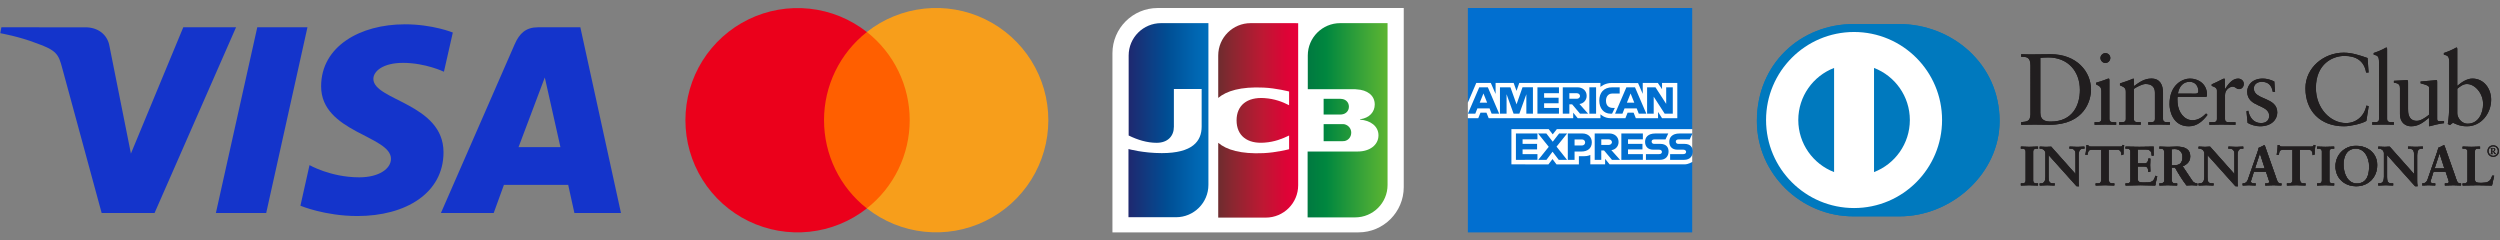 <svg fill="none" height="15" viewBox="0 0 156 15" width="156" xmlns="http://www.w3.org/2000/svg" xmlns:xlink="http://www.w3.org/1999/xlink"><rect x="0" y="0" width="156" height="15" fill="#808080" stroke="none"/><linearGradient id="a"><stop offset="0" stop-color="#007940"/><stop offset=".229" stop-color="#00873f"/><stop offset=".743" stop-color="#40a737"/><stop offset="1" stop-color="#5cb531"/></linearGradient><linearGradient id="b" gradientUnits="userSpaceOnUse" x1="81.604" x2="86.597" xlink:href="#a" y1="8.279" y2="8.279"/><linearGradient id="c" gradientUnits="userSpaceOnUse" x1="81.604" x2="86.597" xlink:href="#a" y1="7.501" y2="7.501"/><linearGradient id="d" gradientUnits="userSpaceOnUse" x1="81.604" x2="86.597" xlink:href="#a" y1="6.654" y2="6.654"/><linearGradient id="e" gradientUnits="userSpaceOnUse" x1="70.425" x2="75.496" y1="7.501" y2="7.501"><stop offset="0" stop-color="#1f286f"/><stop offset=".475" stop-color="#004e94"/><stop offset=".826" stop-color="#0066b1"/><stop offset="1" stop-color="#006fbc"/></linearGradient><linearGradient id="f" gradientUnits="userSpaceOnUse" x1="75.988" x2="80.912" y1="7.501" y2="7.501"><stop offset="0" stop-color="#6c2c2f"/><stop offset=".173" stop-color="#882730"/><stop offset=".573" stop-color="#be1833"/><stop offset=".859" stop-color="#dc0436"/><stop offset="1" stop-color="#e60039"/></linearGradient><clipPath id="g"><path d="m0 1.5h38.769v12h-38.769z"/></clipPath><clipPath id="h"><path d="m91.594.5h14.035v14h-14.035z"/></clipPath><clipPath id="i"><path d="m109.629 1.5h46.309v12h-46.309z"/></clipPath><g clip-path="url(#g)"><path d="m25.246 1.518c-2.75 0-5.208 1.359-5.208 3.869 0 2.879 4.359 3.078 4.359 4.524 0 .609-.732 1.154-1.982 1.154-1.775 0-3.101-.762-3.101-.762l-.568 2.534s1.528.643 3.557.643c3.007 0 5.372-1.425 5.372-3.979 0-3.042-4.377-3.235-4.377-4.578 0-.477.601-1 1.848-1 1.407 0 2.555.554 2.555.554l.555-2.447s-1.249-.514-3.01-.514zm-25.16.185-.067.369s1.157.202 2.199.605c1.342.462 1.437.731 1.663 1.565l2.462 9.049h3.301l5.085-11.588h-3.293l-3.267 7.879-1.333-6.678c-.122-.764-.742-1.2-1.5-1.2zm15.968 0-2.583 11.588h3.14l2.574-11.588zm17.514 0c-.757 0-1.159.386-1.453 1.062l-4.601 10.526h3.293l.637-1.754h4.012l.387 1.754h2.906l-2.535-11.588zm.428 3.131.976 4.348h-2.615z" fill="#1434cb"/></g><path d="m57.463 1.997h-6.738v11.005h6.738z" fill="#ff5f00"/><path d="m51.419 7.501c-.001-1.06.239-2.106.703-3.059.463-.953 1.137-1.788 1.971-2.443-1.032-.811-2.272-1.316-3.578-1.456-1.306-.14-2.624.09-3.805.664-1.181.574-2.177 1.469-2.874 2.582-.697 1.113-1.066 2.4-1.066 3.713s.369 2.6 1.066 3.713c.697 1.113 1.692 2.008 2.874 2.582 1.181.574 2.5.804 3.805.664 1.306-.14 2.546-.645 3.578-1.456-.834-.654-1.508-1.49-1.971-2.444-.463-.954-.703-2-.702-3.06z" fill="#eb001b"/><path d="m65.416 7.5c0 1.313-.369 2.6-1.066 3.713-.697 1.113-1.693 2.008-2.874 2.582-1.181.574-2.5.804-3.806.663-1.306-.14-2.546-.645-3.578-1.457.833-.655 1.507-1.49 1.97-2.444.463-.953.704-1.999.704-3.059 0-1.06-.241-2.106-.704-3.059-.463-.953-1.137-1.789-1.97-2.444 1.032-.812 2.272-1.316 3.578-1.457 1.306-.14 2.625.09 3.806.664 1.181.574 2.177 1.469 2.874 2.582.697 1.113 1.066 2.4 1.066 3.713z" fill="#f79e1b"/><path d="m87.594 11.678c0 1.556-1.267 2.822-2.822 2.822h-15.356v-11.178c0-1.556 1.267-2.822 2.822-2.822h15.356z" fill="#fff"/><path d="m82.595 8.811h1.167c.033 0 .111-.011.144-.011.222-.044.411-.244.411-.522 0-.267-.189-.467-.411-.522-.033-.011-.1-.011-.144-.011h-1.167z" fill="url(#b)"/><path d="m83.628 1.444c-1.111 0-2.022.9-2.022 2.022v2.1h2.856c.067 0 .144 0.0.2.011.644.033 1.122.367 1.122.944 0 .456-.322.844-.922.922v.022c.655.044 1.155.411 1.155.978 0 .611-.555 1.011-1.289 1.011h-3.133v4.111h2.967c1.111 0 2.022-.9 2.022-2.022v-10.1z" fill="url(#c)"/><path d="m84.172 6.656c0-.267-.189-.444-.411-.478-.022 0-.078-.011-.111-.011h-1.056v.978h1.056c.033 0 .1 0 .111-.011.222-.033.411-.211.411-.478z" fill="url(#d)"/><path d="m72.45 1.444c-1.111 0-2.022.9-2.022 2.022v4.989c.567.278 1.156.456 1.744.456.7 0 1.078-.422 1.078-1v-2.356h1.733v2.344c0 .911-.567 1.656-2.489 1.656-1.167 0-2.078-.256-2.078-.256v4.256h2.967c1.111 0 2.022-.9 2.022-2.022v-10.089z" fill="url(#e)"/><path d="m78.039 1.444c-1.111 0-2.022.9-2.022 2.022v2.644c.511-.433 1.4-.711 2.833-.644.767.033 1.589.244 1.589.244v.856c-.411-.211-.9-.4-1.533-.444-1.089-.078-1.744.456-1.744 1.389 0 .944.656 1.478 1.744 1.389.633-.044 1.122-.244 1.533-.444v.856s-.811.211-1.589.244c-1.433.067-2.322-.211-2.833-.644v4.667h2.967c1.111 0 2.022-.9 2.022-2.022v-10.111z" fill="url(#f)"/><g clip-path="url(#h)"><path d="m91.594.5h14v7.558l-.693 1.083.693.964v4.396h-14v-7.125l.433-.498-.433-.476z" fill="#016fd0"/><path d="m94.312 10.256v-2.198h2.327l.25.326.258-.326h8.447v2.046s-.221.149-.476.152h-4.678l-.281-.346v.346h-.923v-.591s-.126.083-.399.083h-.314v.509h-1.397l-.249-.332-.253.332z" fill="#fff"/><path d="m91.594 6.401.525-1.224h.908l.298.685v-.685h1.128l.177.495.172-.495h5.065v.249s.267-.249.704-.249l1.644.006.292.676v-.682h.944l.26.389v-.389h.953v2.198h-.953l-.249-.39v.39h-1.387l-.139-.346h-.373l-.138.346h-.94c-.377 0-.618-.244-.618-.244v.244h-1.418l-.282-.346v.346h-5.274l-.139-.346h-.372l-.139.346h-.648z" fill="#fff"/><g fill="#016fd0"><path d="m92.305 5.448-.708 1.646h.461l.131-.33h.759l.13.33h.471l-.707-1.646zm.262.383.231.576h-.464z"/><path d="m93.597 7.094v-1.646l.655.002.381 1.061.372-1.064h.65v1.646h-.411v-1.213l-.436 1.213h-.361l-.437-1.213v1.213z"/><path d="m95.936 7.094v-1.646h1.343v.368h-.927v.282h.905v.346h-.905v.292h.927v.357z"/><path d="m97.517 5.448v1.646h.411v-.585h.173l.493.585h.503l-.541-.606c.222-.019.451-.209.451-.506 0-.346-.272-.534-.575-.534zm.411.368h.47c.113 0 .195.088.195.173 0 .109-.106.173-.189.173h-.476z"/><path d="m99.596 7.094h-.42v-1.646h.42z"/><path d="m100.592 7.094h-.091c-.439 0-.705-.346-.705-.816 0-.482.263-.83.817-.83h.455v.39h-.471c-.225 0-.384.176-.384.444 0 .319.182.453.444.453h.108z"/><path d="m101.487 5.448-.708 1.646h.461l.131-.33h.759l.13.33h.471l-.707-1.646zm.262.383.231.576h-.463z"/><path d="m102.779 7.094v-1.646h.523l.668 1.034v-1.034h.412v1.646h-.506l-.685-1.061v1.061z"/><path d="m94.593 9.974v-1.646h1.343v.368h-.927v.282h.905v.346h-.905v.292h.927v.357z"/><path d="m101.172 9.974v-1.646h1.343v.368h-.927v.282h.901v.346h-.901v.292h.927v.357z"/><path d="m95.988 9.974.654-.813-.669-.833h.518l.399.515.4-.515h.498l-.66.823.655.823h-.518l-.387-.507-.378.507z"/><path d="m97.831 8.329v1.646h.422v-.52h.433c.366 0 .644-.194.644-.573 0-.313-.218-.554-.591-.554zm.422.372h.456c.118 0 .203.073.203.189 0 .11-.084.189-.204.189h-.455z"/><path d="m99.509 8.328v1.646h.411v-.585h.173l.493.585h.503l-.541-.606c.222-.019.451-.209.451-.506 0-.346-.272-.534-.575-.534zm.411.368h.47c.113 0 .195.088.195.173 0 .109-.106.173-.189.173h-.476z"/><path d="m102.706 9.974v-.357h.823c.122 0 .175-.066.175-.138 0-.069-.053-.139-.175-.139h-.372c-.324 0-.504-.197-.504-.493 0-.264.165-.518.646-.518h.801l-.173.37h-.693c-.133 0-.173.07-.173.136 0 .068.05.143.151.143h.39c.361 0 .517.205.517.472 0 .288-.174.524-.537.524z"/><path d="m104.215 9.974v-.357h.824c.122 0 .174-.066.174-.138 0-.069-.052-.139-.174-.139h-.372c-.324 0-.504-.197-.504-.493 0-.264.165-.518.646-.518h.801l-.173.37h-.693c-.133 0-.174.07-.174.136 0 .068.051.143.152.143h.39c.36 0 .517.205.517.472 0 .288-.174.524-.537.524z"/></g></g><g clip-path="url(#i)"><path d="m118.502 13.5c3.28.016 6.274-2.675 6.274-5.948 0-3.579-2.994-6.053-6.274-6.052h-2.822c-3.319-.001-6.051 2.474-6.051 6.052 0 3.274 2.732 5.964 6.051 5.948z" fill="#0079be"/><path d="m115.693 1.996c-3.033.001-5.49 2.459-5.491 5.493.001 3.034 2.458 5.492 5.491 5.493 3.034-.001 5.492-2.459 5.492-5.493 0-3.034-2.458-5.492-5.492-5.493zm-3.48 5.493c.002-1.483.928-2.747 2.234-3.249v6.498c-1.306-.502-2.232-1.766-2.234-3.249zm4.726 3.25v-6.5c1.306.501 2.234 1.766 2.236 3.25-.002 1.484-.93 2.748-2.236 3.25z" fill="#fff"/><g fill="#211e1f"><path d="m126.699 4.082c0-.568-.296-.53-.579-.536v-.164c.246.012.498.012.744.012.265 0 .625-.012 1.092-.012 1.634 0 2.524 1.091 2.524 2.209 0 .625-.366 2.196-2.6 2.196-.322 0-.618-.012-.915-.012-.284 0-.562.006-.845.012v-.164c.378-.038.561-.051.579-.48zm.619 2.96c0 .486.347.543.656.543 1.364 0 1.811-1.029 1.811-1.969 0-1.18-.757-2.032-1.975-2.032-.259 0-.378.019-.492.025z"/><path d="m130.701 7.623h.119c.177 0 .303 0 .303-.209v-1.71c0-.277-.094-.316-.328-.441v-.101c.296-.089.65-.208.675-.227.045-.025.082-.032.114-.032.031 0 .044.038.044.089v2.423c0 .209.139.209.316.209h.107v.164c-.215 0-.436-.013-.663-.013s-.454.006-.687.013zm.675-3.692c-.165 0-.309-.151-.309-.315 0-.158.151-.304.309-.304.163 0 .309.133.309.304 0 .17-.139.315-.309.315z"/><path d="m132.65 5.741c0-.233-.069-.296-.365-.416v-.12c.271-.088.529-.17.832-.303.019 0 .038.013.038.063v.41c.36-.259.669-.474 1.092-.474.536 0 .725.391.725.884v1.628c0 .209.139.209.316.209h.114v.164c-.222 0-.442-.013-.669-.013s-.455.006-.682.013v-.164h.114c.177 0 .302 0 .302-.209v-1.634c0-.36-.22-.537-.58-.537-.201 0-.523.164-.732.303v1.868c0 .209.139.209.316.209h.113v.164c-.22 0-.442-.013-.669-.013s-.454.006-.681.013v-.164h.114c.176 0 .302 0 .302-.209z"/><path d="m135.882 6.045c-.014.057-.014.151 0 .366.037.599.423 1.091.927 1.091.347 0 .619-.189.852-.423l.088.089c-.29.385-.65.713-1.167.713-1.004 0-1.206-.972-1.206-1.376 0-1.237.833-1.603 1.275-1.603.511 0 1.06.322 1.066.991 0 .038 0 .076-.006.114l-.057.038zm1.117-.202c.157 0 .176-.082.176-.158 0-.322-.196-.581-.549-.581-.385 0-.65.284-.726.738z"/><path d="m137.863 7.623h.17c.176 0 .303 0 .303-.209v-1.773c0-.195-.233-.234-.328-.284v-.094c.46-.196.713-.36.77-.36.038 0 .056.019.056.082v.568h.014c.157-.246.422-.65.807-.65.158 0 .359.107.359.335 0 .17-.119.322-.296.322-.196 0-.196-.152-.417-.152-.107 0-.46.145-.46.524v1.483c0 .209.126.209.303.209h.353v.164c-.347-.006-.611-.013-.883-.013-.259 0-.524.006-.751.013z"/><path d="m140.292 6.909c.082.417.334.77.795.77.372 0 .511-.227.511-.448 0-.745-1.375-.505-1.375-1.521 0-.354.284-.808.978-.808.201 0 .472.057.718.184l.045.643h-.145c-.063-.397-.284-.625-.688-.625-.253 0-.492.145-.492.416 0 .739 1.464.511 1.464 1.502 0 .416-.335.859-1.086.859-.252 0-.549-.088-.769-.214l-.07-.726z"/><path d="m147.801 4.524h-.157c-.12-.738-.644-1.035-1.351-1.035-.726 0-1.78.486-1.78 2 0 1.276.91 2.19 1.881 2.19.625 0 1.143-.429 1.269-1.092l.144.038-.144.921c-.265.165-.978.335-1.395.335-1.476 0-2.41-.953-2.41-2.373 0-1.294 1.154-2.222 2.391-2.222.511 0 1.003.165 1.489.335z"/><path d="m148.028 7.623h.12c.177 0 .303 0 .303-.209v-3.515c0-.41-.094-.423-.334-.492v-.101c.252-.082.517-.196.65-.272.068-.038.119-.07.138-.07.039 0 .051.038.051.089v4.36c0 .209.139.209.316.209h.106v.164c-.213 0-.434-.013-.662-.013-.227 0-.454.006-.688.013z"/><path d="m152.08 7.439c0 .114.069.12.176.12.076 0 .17-.006.253-.006v.133c-.272.025-.789.158-.909.195l-.032-.019v-.511c-.378.309-.669.53-1.117.53-.341 0-.694-.221-.694-.75v-1.616c0-.164-.025-.322-.378-.353v-.12c.227-.006.731-.044.813-.044.07 0 .071.044.071.183v1.628c0 .19-.001.732.548.732.215 0 .498-.164.763-.384v-1.699c0-.126-.302-.195-.529-.258v-.114c.567-.038.921-.088.984-.088.051 0 .051.044.051.114z"/><path d="m153.336 5.357c.252-.215.593-.455.94-.455.732 0 1.173.638 1.173 1.325 0 .827-.605 1.654-1.508 1.654-.467 0-.713-.152-.877-.221l-.189.145-.132-.069c.056-.372.088-.739.088-1.123v-2.714c0-.41-.095-.423-.335-.492v-.101c.253-.082.517-.196.65-.272.07-.038.12-.07.139-.07.038 0 .051.038.051.089v2.303zm0 1.716c0 .24.227.644.649.644.676 0 .959-.663.959-1.225 0-.681-.516-1.249-1.009-1.249-.234 0-.429.152-.599.297z"/><path d="m126.112 11.456h.049c.123 0 .253-.017.253-.196v-1.799c0-.179-.13-.196-.253-.196h-.049v-.103c.134 0 .34.014.509.014.172 0 .377-.014.539-.014v.103h-.049c-.123 0-.253.017-.253.196v1.799c0 .179.13.196.253.196h.049v.104c-.165 0-.372-.014-.543-.014-.168 0-.371.014-.505.014z"/><path d="m127.16 11.574c-.166 0-.372-.014-.543-.014-.168 0-.37.014-.505.014h-.014v-.015-.103-.015h.014.049c.124-.003.237-.013.239-.181v-1.799c-.002-.168-.115-.179-.239-.181h-.063v-.015-.118h.014c.135 0 .341.014.509.014.171 0 .376-.014.539-.014h.015v.016.117h-.015-.048c-.125.002-.239.014-.24.181v1.799c.001.168.115.178.24.181h.063v.015.118zm-.015-.029v-.073h-.033c-.123 0-.269-.021-.27-.211v-1.799c.001-.19.147-.211.27-.211h.033v-.073c-.159 0-.357.013-.524.013-.163 0-.361-.012-.493-.013v.073h.032c.123 0 .269.021.269.211v1.799c0 .19-.146.211-.269.211h-.032v.073c.132-.002.327-.014.489-.014.167 0 .366.013.528.014z"/><path d="m129.519 10.883.007-.007v-1.288c0-.282-.196-.323-.299-.323h-.076v-.103c.162 0 .32.014.481.014.14 0 .282-.014.422-.014v.103h-.051c-.145 0-.306.027-.306.436v1.563c0 .12.003.24.02.346h-.13l-1.768-1.971v1.415c0 .299.058.402.322.402h.059v.103c-.148 0-.295-.013-.443-.013-.154 0-.312.013-.467.013v-.103h.048c.237 0 .309-.161.309-.435v-1.446c0-.192-.158-.309-.312-.309h-.045v-.103c.131 0 .264.014.395.014.103 0 .202-.014.305-.014z"/><path d="m129.717 11.626-.142-.005-1.742-1.942v1.376c.004.299.05.383.308.387h.074v.015.118h-.016c-.148 0-.296-.014-.442-.014-.154 0-.312.014-.468.014h-.015v-.015-.118h.015.049c.227-.001.291-.147.294-.421v-1.446c0-.183-.15-.294-.298-.294h-.06v-.015-.117h.015c.132 0 .266.013.395.013.102 0 .202-.013.317-.008l1.509 1.699v-1.263c-.002-.273-.184-.306-.284-.309h-.091v-.015-.117h.016c.162 0 .32.013.48.013.14 0 .281-.013.423-.013h.015v.015.118h-.015-.051c-.142.004-.288.016-.292.421v1.563c0 .12.004.24.021.344l.003.018zm-.13-.03h.113c-.015-.103-.018-.217-.018-.332v-1.563c0-.412.173-.451.321-.451h.036v-.073c-.135.001-.271.013-.408.013-.157 0-.31-.012-.465-.013v.073h.06c.106 0 .314.047.314.338l-.005 1.298-.006.007-.012.011-1.527-1.727c-.102 0-.201.013-.306.013-.126 0-.255-.012-.379-.013l-.001.073h.031c.161 0 .326.123.326.324v1.446c0 .275-.076.45-.323.451l-.033-.001v.074c.149-.001.301-.014.452-.014.143 0 .286.012.427.014v-.073h-.043c-.27-.001-.337-.118-.337-.417v-1.454zm-.069-.713.011-.01zm-.008-.007v-.001l-.002-.002z"/><path d="m130.568 9.334c-.258 0-.267.062-.319.312h-.103c.014-.096.031-.192.041-.292.014-.096.021-.192.021-.291h.082c.028.103.114.1.207.1h1.771c.093 0 .178-.003.186-.107l.081.014c-.013.093-.027.185-.037.278-.006.093-.006.185-.006.278l-.104.038c-.007-.127-.024-.33-.254-.33h-.563v1.827c0 .265.12.295.285.295h.065v.103c-.134 0-.374-.013-.559-.013-.206 0-.447.013-.581.013v-.103h.065c.19 0 .285-.017.285-.288v-1.834z"/><path d="m131.922 11.574c-.135 0-.376-.014-.56-.014-.206 0-.446.014-.581.014h-.014v-.015-.118h.014.066c.189-.004.265-.007.269-.273v-1.819h-.548v-.015-.015h.578v1.85c0 .276-.111.303-.299.304h-.051v.072c.136-.001.367-.013.566-.013.179 0 .408.012.544.013v-.072h-.05c-.166-0-.3-.041-.3-.311v-1.842h.578c.231.001.261.197.269.324l.074-.027c0-.09 0-.179.006-.27.01-.088.023-.176.036-.264l-.053-.009c-.016.1-.112.105-.199.104h-1.77-.018c-.081 0-.169-.004-.2-.1h-.057c0 .095-.007.187-.02.279-.01.094-.025.185-.038.276h.073c.045-.239.075-.317.331-.313v.015.015c-.254.005-.248.047-.304.301l-.003.012h-.012-.12l.002-.018c.014-.096.031-.192.041-.292.015-.095.021-.19.021-.289v-.015h.015.094l.002.011c.024.087.088.087.175.089h.018 1.77c.096-.001.166-.003.172-.093l.001-.016.016.003.096.015-.002.015c-.013.092-.027.185-.037.277-.007.091-.007.184-.007.277v.011l-.009.004-.122.044-.001-.02c-.009-.129-.023-.316-.24-.316h-.548v1.812c.003.259.106.277.27.28h.08v.015.118z"/><path d="m132.646 11.456h.048c.123 0 .254-.017.254-.196v-1.799c0-.179-.131-.196-.254-.196h-.048v-.103c.209 0 .566.014.854.014.289 0 .646-.014.879-.014-.006.147-.003.375.007.525l-.103.028c-.017-.223-.058-.401-.418-.401h-.477v.899h.408c.206 0 .251-.116.271-.302h.103c-.007.135-.01.268-.01.402 0 .131.003.261.01.391l-.103.021c-.02-.206-.031-.34-.268-.34h-.411v.8c0 .224.198.224.418.224.412 0 .594-.028.697-.419l.096.024c-.045.182-.086.364-.116.546-.22 0-.615-.014-.924-.014s-.718.014-.913.014z"/><path d="m134.482 11.574c-.22 0-.615-.014-.923-.014-.31 0-.718.014-.914.014h-.014v-.015-.103-.015h.014.048c.125-.002.238-.013.24-.181v-1.799c-.002-.168-.115-.179-.24-.181h-.062v-.015-.118h.014c.21 0 .567.013.855.013.289 0 .645-.013.879-.013h.015l-.001.015c-.002.052-.003.113-.003.177 0 .119.003.249.01.346l.001.012-.012.003-.12.031-.001-.018c-.02-.223-.05-.385-.404-.388h-.462l-.001.869h.395c.197-.002.233-.103.256-.288l.001-.014h.014.118v.015c-.007.134-.011.268-.011.401 0 .13.004.26.011.391v.012l-.012.003-.12.024-.001-.016c-.023-.21-.025-.324-.253-.327l-.397-0v.785c0 .209.18.207.404.209.413-.002.579-.022.683-.408l.003-.014.014.003.11.028-.003.014c-.044.182-.085.363-.116.545l-.003.012zm-.012-.03c.029-.173.069-.347.111-.52l-.068-.017c-.103.384-.302.419-.707.416-.216 0-.433 0-.434-.238v-.815h.427c.239-.003.264.142.281.338l.074-.015c-.006-.127-.01-.253-.01-.379 0-.129.004-.258.01-.387h-.074c-.019.179-.075.304-.284.302h-.424v-.93h.492c.358-.002.417.182.432.398l.074-.02c-.006-.097-.01-.221-.01-.336 0-.059.002-.114.003-.163-.233.001-.58.013-.863.013-.282 0-.63-.012-.84-.013v.073h.033c.123 0 .269.021.27.211v1.799c-.001.189-.147.21-.27.211h-.033v.072c.2-0.0.597-.013.899-.013.303 0 .689.013.911.013z"/><path d="m135.062 9.526c0-.25-.137-.261-.244-.261h-.062v-.103c.11 0 .323.014.532.014.206 0 .371-.014.553-.014.432 0 .818.117.818.605 0 .308-.206.497-.478.604l.587.879c.096.145.165.186.333.206v.104c-.113 0-.223-.014-.336-.014-.107 0-.217.014-.323.014-.264-.347-.491-.718-.714-1.113h-.226v.735c0 .265.123.274.281.274h.062v.104c-.197 0-.395-.013-.591-.013-.165 0-.326.013-.498.013v-.104h.062c.128 0 .244-.058.244-.185zm.44.797h.167c.344 0 .529-.131.529-.536 0-.305-.195-.501-.501-.501-.104 0-.147.011-.195.014z"/><path d="m137.102 11.574c-.115 0-.225-.014-.337-.014-.105 0-.215.014-.334.008-.264-.345-.489-.714-.711-1.107h-.203v.72c.003.258.107.256.266.26h.077v.015.118h-.015c-.197 0-.396-.014-.591-.014-.164 0-.325.014-.497.014h-.015v-.015-.118h.015.061c.124-.001.228-.054.229-.17v-1.745c-.003-.244-.122-.242-.229-.246h-.076v-.015-.118h.015c.111 0 .323.014.532.014.205 0 .37-.014.553-.014.432.001.831.12.832.619 0 .31-.205.504-.47.612l.577.864c.096.142.156.178.323.199l.012.002v.013.118zm-1.6-1.142h.235l.004.008c.223.395.449.765.702 1.105.104 0 .215-.014.322-.014.109 0 .215.012.322.014v-.075c-.161-.02-.237-.068-.33-.211l-.598-.894.017-.007c.269-.106.467-.289.468-.591-.001-.476-.371-.587-.802-.589-.181 0-.346.014-.553.014-.202 0-.405-.013-.518-.014v.073h.047c.107 0.0.259.018.259.276v1.745c0 .138-.129.201-.259.201h-.047v.072c.166-.001.322-.014.483-.014.192 0 .386.013.576.014v-.072h-.047c-.157-0-.296-.02-.296-.291v-.75zm0-.094h-.015v-1.051l.013-.001c.047-.004.093-.013.197-.013.313 0 .516.203.517.516-.001.41-.198.549-.544.55zm.168-.029c.34-.003.511-.121.514-.52-.002-.3-.188-.486-.487-.487-.093 0-.136.009-.18.012v.995z"/><path d="m139.433 10.883.006-.007v-1.288c0-.282-.195-.323-.298-.323h-.075v-.103c.161 0 .318.014.48.014.141 0 .281-.014.423-.014v.103h-.052c-.144 0-.306.027-.306.436v1.563c0 .12.004.24.021.346h-.13l-1.769-1.971v1.415c0 .299.059.402.323.402h.058v.103c-.147 0-.295-.013-.442-.013-.155 0-.313.013-.467.013v-.103h.047c.237 0 .309-.161.309-.435v-1.446c0-.192-.157-.309-.312-.309h-.044v-.103c.13 0 .264.014.394.014.103 0 .203-.014.306-.014z"/><path d="m139.632 11.626-.142-.005-1.742-1.942v1.376c.004.299.049.384.308.387h.073v.015.118h-.015c-.149 0-.296-.014-.443-.014-.153 0-.312.014-.467.014h-.015v-.015-.118h.015.048c.227-.001.292-.147.294-.422v-1.446c0-.183-.15-.294-.297-.294h-.06v-.015-.118h.015c.131 0 .266.014.395.014.101 0 .201-.014.316-.009l1.509 1.7v-1.263c-.001-.273-.184-.307-.283-.308h-.091v-.015-.118h.015c.162 0 .32.014.481.014.14 0 .281-.014.422-.014h.015v.015.117h-.015-.051c-.142.004-.288.016-.291.421v1.563c0 .12.003.239.02.345l.002.017zm-.131-.03h.113c-.015-.103-.018-.217-.018-.331v-1.563c0-.412.174-.45.321-.451h.036v-.073c-.135.001-.271.013-.407.013-.158 0-.311-.012-.466-.013v.073h.061c.105.001.313.047.313.338l-.004 1.298-.007.007-.01.011-1.529-1.727c-.101 0-.201.013-.305.013-.127 0-.255-.012-.38-.013v.073h.03c.161.001.327.123.327.324v1.445c0 .276-.078.451-.324.452l-.033-0v.073c.148-.001.301-.013.452-.013.144 0 .287.012.428.013v-.072h-.043c-.27-0-.338-.119-.338-.417v-1.453zm-.068-.713.01-.01zm-.009-.006v-.001l-.002-.003z"/><path d="m140.521 11.068c-.035.117-.076.206-.076.268 0 .103.144.12.257.12h.039v.104c-.138-.007-.278-.014-.417-.014-.123 0-.246.006-.37.014v-.104h.021c.134 0 .247-.079.298-.223l.55-1.576c.044-.127.107-.299.127-.426.11-.037.247-.106.312-.147.011-.004.017-.007.028-.007.01 0 .016 0 .024.011.01.027.02.058.031.086l.632 1.796c.041.12.082.247.126.35.042.096.114.137.228.137h.02v.104c-.155-.007-.309-.013-.474-.013-.168 0-.34.006-.515.013v-.104h.038c.078 0 .213-.013.213-.099 0-.045-.031-.137-.07-.247l-.133-.398h-.779zm.501-1.521h-.007l-.319.972h.641z"/><path d="m142.35 11.574c-.155-.007-.309-.014-.473-.014-.168 0-.339.007-.515.014l-.015.001v-.015-.119h.015.037c.08 0 .198-.018.198-.084.001-.039-.03-.133-.068-.243l-.131-.388h-.757l-.107.347c-.034.117-.076.208-.075.264.001.084.129.104.243.104h.053v.015.119l-.016-.001c-.137-.007-.277-.014-.414-.014-.123 0-.247.007-.37.014l-.016.001v-.015-.119h.015.02c.128-0.0.235-.073.284-.213l.55-1.576c.045-.127.107-.299.137-.435.108-.036.245-.105.312-.147.009-.003.019-.008.033-.008.008-0.0.027.002.038.02.009.028.02.059.03.087l.633 1.796c.04.12.081.247.126.349.04.092.103.128.213.128h.035v.015.119zm-.973-.031c.17-.006.336-.013.5-.013.16 0 .309.007.458.013v-.072h-.005c-.117.001-.198-.045-.241-.147-.044-.104-.086-.232-.126-.352l-.633-1.796c-.01-.027-.02-.059-.029-.083-.003-.003-.002-.003-.005-.003h-.006c-.008 0-.012.002-.02.005-.067.043-.204.11-.306.137-.021.13-.083.301-.128.429l-.549 1.576c-.053.149-.173.234-.313.234h-.005v.072c.118-.006.237-.013.356-.013.132 0 .268.007.399.013v-.072h-.022c-.112-.002-.268-.014-.272-.135 0-.069.042-.156.076-.272l.015.004-.015-.005.113-.367h.8l.138.408c.039.11.07.202.07.252-.005.105-.15.113-.228.115h-.022zm-.702-1.01.328-1.002h.012.007v.015l-.004.001.004-.001v-.015h.01l.326 1.002zm.041-.03h.601l-.299-.92zm.291-.953.008-.003z"/><path d="m142.502 9.334c-.258 0-.268.062-.32.312h-.103c.014-.096.031-.192.042-.292.014-.096.02-.192.02-.291h.083c.027.103.113.1.205.1h1.773c.092 0 .177-.003.185-.107l.082.014c-.013.093-.027.185-.037.278-.008.093-.008.185-.008.278l-.103.038c-.006-.127-.023-.33-.254-.33h-.563v1.827c0 .265.121.295.285.295h.065v.103c-.133 0-.373-.013-.559-.013-.206 0-.447.013-.58.013v-.103h.065c.189 0 .285-.017.285-.288v-1.834z"/><path d="m143.854 11.574c-.135 0-.375-.014-.559-.014-.206 0-.446.014-.581.014h-.015v-.015-.118h.015.065c.19-.004.266-.007.27-.273v-1.819h-.547v-.015-.015h.577v1.85c0 .276-.111.303-.3.303h-.05v.073c.136-.002.366-.014.566-.014.179 0 .408.013.544.014v-.073h-.051c-.165-.001-.298-.041-.299-.31v-1.842h.578c.231.001.261.197.267.324l.075-.027c0-.09.001-.179.007-.269.01-.088.023-.176.035-.264l-.052-.009c-.015.1-.112.105-.198.104h-1.772-.017c-.081.001-.169-.004-.2-.1h-.056c-.001.095-.008.188-.021.279-.009.095-.026.185-.039.276h.074c.045-.239.075-.317.332-.313v.015.015c-.255.004-.249.047-.305.301l-.003.012h-.012-.12l.002-.017c.014-.097.031-.193.041-.292.014-.096.021-.191.021-.29v-.015h.015.093l.003.011c.024.087.087.087.175.089l.017 0h1.772c.095-.002.164-.003.17-.093l.001-.016.016.003.098.015-.003.015c-.014.092-.027.185-.037.277-.007.091-.007.185-.007.277v.011l-.01.004-.122.044v-.02c-.009-.129-.023-.316-.24-.316h-.548v1.812c.004.259.106.277.269.28h.081v.015.118z"/><path d="m144.595 11.456h.048c.124 0 .254-.017.254-.196v-1.799c0-.179-.13-.196-.254-.196h-.048v-.103c.134 0 .34.014.508.014.172 0 .378-.014.54-.014v.103h-.049c-.123 0-.254.017-.254.196v1.799c0 .179.131.196.254.196h.049v.104c-.165 0-.372-.014-.543-.014-.168 0-.371.014-.505.014z"/><path d="m145.643 11.574c-.166 0-.372-.014-.543-.014-.168 0-.37.014-.504.014h-.015v-.015-.103-.015h.015.048c.124-.002.238-.013.238-.181v-1.799c0-.168-.114-.179-.238-.181h-.063v-.015-.118h.015c.134 0 .34.013.507.013.171 0 .377-.013.54-.013h.014v.015.118h-.014-.048c-.126.002-.238.014-.24.181v1.799c.002.168.114.179.24.181h.062v.015.118zm-.016-.03v-.073h-.032c-.123 0-.269-.022-.269-.211v-1.799c0-.19.146-.211.269-.211h.032v-.073c-.158.001-.356.013-.524.013-.162 0-.359-.012-.492-.013v.073h.033c.122 0 .268.021.268.211v1.799c0 .189-.146.211-.268.211h-.033v.073c.132-.002.326-.013.489-.013.167 0 .366.012.527.013z"/><path d="m147.012 9.111c.732 0 1.315.454 1.315 1.185 0 .79-.566 1.315-1.297 1.315-.729 0-1.284-.494-1.284-1.233 0-.714.552-1.267 1.266-1.267zm.052 2.349c.666 0 .782-.588.782-1.088 0-.502-.27-1.109-.841-1.109-.601 0-.779.536-.779.996 0 .615.282 1.202.838 1.202z"/><path d="m145.73 10.378c.001-.722.56-1.281 1.282-1.282v.015.015c-.706 0-1.252.546-1.253 1.253.002.73.55 1.217 1.271 1.217.723-0 1.282-.518 1.283-1.3-.001-.722-.575-1.169-1.301-1.17v-.015-.015c.737 0 1.328.459 1.33 1.199-.001.798-.575 1.329-1.312 1.33-.735-.001-1.299-.501-1.3-1.247zm.481-.121c.001-.462.181-1.011.794-1.011.583.001.855.621.856 1.125-.001.501-.119 1.103-.797 1.103v-.014-.015c.653-.001.766-.573.767-1.074 0-.498-.268-1.094-.826-1.095-.589.001-.763.523-.764.981 0 .612.279 1.186.823 1.188v.015.014c-.57-.001-.852-.598-.853-1.217z"/><path d="m150.641 10.883.007-.007v-1.288c0-.282-.196-.323-.299-.323h-.074v-.103c.16 0 .318.014.479.014.141 0 .282-.014.423-.014v.103h-.052c-.144 0-.305.027-.305.436v1.563c0 .12.003.24.02.346h-.13l-1.768-1.971v1.415c0 .299.058.402.322.402h.059v.103c-.148 0-.295-.013-.443-.013-.155 0-.313.013-.467.013v-.103h.048c.237 0 .309-.161.309-.435v-1.446c0-.192-.158-.309-.313-.309h-.044v-.103c.13 0 .264.014.394.014.103 0 .203-.014.306-.014z"/><path d="m150.841 11.626-.143-.005-1.742-1.942v1.376c.004.299.05.383.307.386h.075v.015.118h-.015c-.149 0-.296-.014-.443-.014-.154 0-.312.014-.468.014h-.014v-.015-.119h.014.049c.226-.001.291-.146.294-.42v-1.446c0-.183-.15-.294-.298-.294h-.059v-.015-.118h.014c.132 0 .266.013.395.013.102 0 .201-.013.317-.008l1.509 1.699v-1.263c-.001-.273-.184-.306-.284-.309h-.091v-.015-.118h.016c.162 0 .32.013.48.013.141 0 .281-.013.423-.013h.015v.015.118h-.015-.052c-.141.004-.287.017-.29.421v1.563c0 .12.002.24.019.345l.003.017zm-.131-.03h.113c-.015-.103-.018-.217-.018-.332v-1.563c0-.413.173-.45.32-.451h.037v-.073c-.135.001-.271.013-.408.013-.156 0-.31-.012-.465-.013v.073h.06c.106.001.313.048.313.339l-.003 1.298-.007.007-.011.011-1.528-1.727c-.101 0-.201.013-.306.013-.126 0-.255-.012-.38-.013v.073h.03c.162.001.327.123.327.324v1.446c0 .275-.076.45-.323.451l-.034-0v.073c.149-.001.302-.013.453-.013.143 0 .285.012.428.013v-.072h-.044c-.27-0-.337-.119-.337-.417v-1.454zm-.069-.713.011-.01zm-.008-.006v-.001l-.003-.003z"/><path d="m151.729 11.068c-.034.117-.075.206-.075.268 0 .103.144.12.257.12h.038v.104c-.137-.007-.278-.014-.416-.014-.124 0-.247.006-.37.014v-.104h.02c.134 0 .248-.079.299-.223l.55-1.576c.044-.127.106-.299.126-.426.11-.037.247-.106.313-.147.01-.004.017-.007.027-.007.011 0 .017 0 .024.011.01.027.021.058.031.086l.632 1.796c.041.12.082.247.127.35.041.096.114.137.227.137h.021v.104c-.155-.007-.31-.013-.475-.013-.168 0-.339.006-.515.013v-.104h.038c.079 0 .213-.013.213-.099 0-.045-.031-.137-.069-.247l-.133-.398h-.78zm.502-1.521h-.007l-.32.972h.643z"/><path d="m153.558 11.574c-.155-.006-.309-.014-.473-.014-.167 0-.339.008-.514.014l-.016.001v-.016-.118h.015.037c.08 0 .199-.019.199-.085.001-.039-.03-.133-.068-.243l-.131-.388h-.758l-.106.347c-.034.118-.075.208-.075.263 0 .084.129.105.243.105h.052v.015.119l-.015-.001c-.138-.006-.278-.014-.415-.014-.123 0-.246.008-.37.014l-.015.001v-.016-.118h.015.019c.129-.001.236-.074.286-.213l.549-1.576c.044-.127.106-.299.136-.435.108-.037.246-.106.313-.148.009-.003.018-.007.032-.007.009-.001.027.001.038.02.01.027.02.058.031.086l.632 1.796c.041.12.082.247.127.35.04.091.102.127.212.128h.036v.015.119zm-.973-.03c.17-.006.337-.013.5-.013.16 0 .31.007.459.013v-.072h-.006c-.116 0-.197-.045-.24-.147-.045-.104-.086-.232-.127-.351l-.632-1.796c-.01-.027-.021-.059-.029-.082-.003-.004-.003-.004-.005-.004h-.007c-.007 0-.011.002-.019.005-.067.042-.205.111-.306.137-.022.13-.084.301-.128.429l-.55 1.576c-.052.149-.172.234-.313.234h-.005v.072c.119-.006.237-.013.356-.013.133 0 .269.007.401.013v-.072h-.023c-.112-.001-.269-.013-.273-.136.001-.068.043-.155.077-.272l.014.004-.014-.005.113-.367h.8l.138.408c.038.111.069.202.069.252-.005.105-.149.113-.228.115h-.022zm-.702-1.01.33-1.001h.01.008v.015l-.004.001.004-.001v-.015h.01l.325 1.001zm.042-.03h.6l-.298-.92zm.291-.953.007-.003z"/><path d="m154.425 11.223c0 .137.095.178.205.192.141.011.295.011.454-.007.144-.017.267-.1.329-.185.055-.076.085-.172.106-.247h.1c-.038.196-.086.389-.127.584-.302 0-.605-.013-.906-.013-.303 0-.605.013-.907.013v-.104h.047c.125 0 .259-.017.259-.23v-1.765c0-.179-.134-.196-.259-.196h-.047v-.103c.182 0 .36.014.542.014.176 0 .347-.014.522-.014v.103h-.086c-.13 0-.232.004-.232.185z"/><path d="m155.492 11.574c-.303 0-.605-.014-.906-.014-.303 0-.605.014-.907.014h-.015v-.015-.118h.015.047c.125-.003.243-.011.244-.215v-1.765c-.001-.167-.118-.178-.244-.181h-.062v-.015-.118h.015c.182 0 .361.013.542.013.175 0 .346-.013.523-.013h.014v.015.118h-.014-.087c-.133.004-.216-.002-.218.171v1.772c.001.128.085.162.192.177.06.004.124.007.19.007.084 0 .172-.004.26-.014.14-.016.261-.097.32-.179.053-.073.083-.168.104-.243l.003-.011h.011.118l-.003.018c-.039.197-.086.388-.128.584l-.003.012zm-.013-.03c.04-.186.085-.368.122-.554h-.071c-.021.075-.051.167-.105.242-.065.089-.192.173-.34.191-.09.009-.18.014-.264.014-.066 0-.131-.003-.193-.007-.112-.012-.22-.06-.219-.207v-1.772c0-.191.12-.2.248-.2h.071v-.073c-.169.001-.336.014-.507.014-.177 0-.351-.013-.527-.014v.073h.032c.123 0 .273.021.273.21v1.765c0 .222-.149.245-.273.245h-.032v.073c.296-0.0.593-.013.892-.013.298 0 .596.013.893.013z"/><path d="m155.577 9.065c.207 0 .361.159.361.363 0 .203-.154.36-.361.36s-.362-.158-.362-.36c0-.204.155-.363.362-.363zm0 .656c.162 0 .286-.138.286-.293 0-.156-.122-.295-.286-.295-.163 0-.287.139-.287.295 0 .155.124.293.287.293zm-.18-.103v-.018c.044-.006.053-.005.053-.032v-.268c0-.038-.004-.05-.051-.049v-.018h.185c.063 0 .122.03.122.096 0 .054-.036.094-.086.109l.06.083c.027.038.059.073.079.085v.012h-.07c-.034 0-.063-.071-.13-.167h-.04v.12c0 .024.008.022.053.029v.018h-.175zm.122-.19h.043c.046 0 .068-.035.068-.092 0-.058-.034-.078-.071-.078h-.04z"/></g><path d="m118.502 13.5c3.28.016 6.274-2.675 6.274-5.948 0-3.579-2.994-6.053-6.274-6.052h-2.822c-3.319-.001-6.051 2.474-6.051 6.052 0 3.274 2.732 5.964 6.051 5.948z" fill="#0079be"/><path d="m115.693 1.996c-3.033.001-5.49 2.459-5.491 5.493.001 3.034 2.458 5.492 5.491 5.493 3.034-.001 5.492-2.459 5.492-5.493 0-3.034-2.458-5.492-5.492-5.493zm-3.48 5.493c.002-1.483.928-2.747 2.234-3.249v6.498c-1.306-.502-2.232-1.766-2.234-3.249zm4.726 3.25v-6.5c1.306.501 2.234 1.766 2.236 3.25-.002 1.484-.93 2.748-2.236 3.25z" fill="#fff"/><path d="m126.699 4.082c0-.568-.296-.53-.579-.536v-.164c.246.012.498.012.744.012.265 0 .625-.012 1.092-.012 1.634 0 2.524 1.091 2.524 2.209 0 .625-.366 2.196-2.6 2.196-.322 0-.618-.012-.915-.012-.284 0-.562.006-.845.012v-.164c.378-.038.561-.051.579-.48zm.619 2.96c0 .486.347.543.656.543 1.364 0 1.811-1.029 1.811-1.969 0-1.18-.757-2.032-1.975-2.032-.259 0-.378.019-.492.025z" fill="#211e1f"/><path d="m130.701 7.623h.119c.177 0 .303 0 .303-.209v-1.71c0-.277-.094-.316-.328-.441v-.101c.296-.089.65-.208.675-.227.045-.025.082-.032.114-.032.031 0 .044.038.044.089v2.423c0 .209.139.209.316.209h.107v.164c-.215 0-.436-.013-.663-.013s-.454.006-.687.013zm.675-3.692c-.165 0-.309-.151-.309-.315 0-.158.151-.304.309-.304.163 0 .309.133.309.304 0 .17-.139.315-.309.315z" fill="#211e1f"/><path d="m132.65 5.741c0-.233-.069-.296-.365-.416v-.12c.271-.088.529-.17.832-.303.019 0 .038.013.038.063v.41c.36-.259.669-.474 1.092-.474.536 0 .725.391.725.884v1.628c0 .209.139.209.316.209h.114v.164c-.222 0-.442-.013-.669-.013s-.455.006-.682.013v-.164h.114c.177 0 .302 0 .302-.209v-1.634c0-.36-.22-.537-.58-.537-.201 0-.523.164-.732.303v1.868c0 .209.139.209.316.209h.113v.164c-.22 0-.442-.013-.669-.013s-.454.006-.681.013v-.164h.114c.176 0 .302 0 .302-.209z" fill="#211e1f"/><path d="m135.882 6.045c-.014.057-.014.151 0 .366.037.599.423 1.091.927 1.091.347 0 .619-.189.852-.423l.088.089c-.29.385-.65.713-1.167.713-1.004 0-1.206-.972-1.206-1.376 0-1.237.833-1.603 1.275-1.603.511 0 1.06.322 1.066.991 0 .038 0 .076-.006.114l-.057.038zm1.117-.202c.157 0 .176-.082.176-.158 0-.322-.196-.581-.549-.581-.385 0-.65.284-.726.738z" fill="#211e1f"/><path d="m137.863 7.623h.17c.176 0 .303 0 .303-.209v-1.773c0-.195-.233-.234-.328-.284v-.094c.46-.196.713-.36.77-.36.038 0 .056.019.056.082v.568h.014c.157-.246.422-.65.807-.65.158 0 .359.107.359.335 0 .17-.119.322-.296.322-.196 0-.196-.152-.417-.152-.107 0-.46.145-.46.524v1.483c0 .209.126.209.303.209h.353v.164c-.347-.006-.611-.013-.883-.013-.259 0-.524.006-.751.013z" fill="#211e1f"/><path d="m140.292 6.909c.082.417.334.77.795.77.372 0 .511-.227.511-.448 0-.745-1.375-.505-1.375-1.521 0-.354.284-.808.978-.808.201 0 .472.057.718.184l.045.643h-.145c-.063-.397-.284-.625-.688-.625-.253 0-.492.145-.492.416 0 .739 1.464.511 1.464 1.502 0 .416-.335.859-1.086.859-.252 0-.549-.088-.769-.214l-.07-.726z" fill="#211e1f"/><path d="m147.801 4.524h-.157c-.12-.738-.644-1.035-1.351-1.035-.726 0-1.78.486-1.78 2 0 1.276.91 2.19 1.881 2.19.625 0 1.143-.429 1.269-1.092l.144.038-.144.921c-.265.165-.978.335-1.395.335-1.476 0-2.41-.953-2.41-2.373 0-1.294 1.154-2.222 2.391-2.222.511 0 1.003.165 1.489.335z" fill="#211e1f"/><path d="m148.028 7.623h.12c.177 0 .303 0 .303-.209v-3.515c0-.41-.094-.423-.334-.492v-.101c.252-.082.517-.196.65-.272.068-.038.119-.07.138-.07.039 0 .051.038.051.089v4.36c0 .209.139.209.316.209h.106v.164c-.213 0-.434-.013-.662-.013-.227 0-.454.006-.688.013z" fill="#211e1f"/><path d="m152.08 7.439c0 .114.069.12.176.12.076 0 .17-.006.253-.006v.133c-.272.025-.789.158-.909.195l-.032-.019v-.511c-.378.309-.669.53-1.117.53-.341 0-.694-.221-.694-.75v-1.616c0-.164-.025-.322-.378-.353v-.12c.227-.006.731-.044.813-.044.07 0 .071.044.071.183v1.628c0 .19-.001.732.548.732.215 0 .498-.164.763-.384v-1.699c0-.126-.302-.195-.529-.258v-.114c.567-.038.921-.088.984-.088.051 0 .051.044.051.114z" fill="#211e1f"/><path d="m153.336 5.357c.252-.215.593-.455.94-.455.732 0 1.173.638 1.173 1.325 0 .827-.605 1.654-1.508 1.654-.467 0-.713-.152-.877-.221l-.189.145-.132-.069c.056-.372.088-.739.088-1.123v-2.714c0-.41-.095-.423-.335-.492v-.101c.253-.082.517-.196.65-.272.07-.038.12-.07.139-.07.038 0 .051.038.051.089v2.303zm0 1.716c0 .24.227.644.649.644.676 0 .959-.663.959-1.225 0-.681-.516-1.249-1.009-1.249-.234 0-.429.152-.599.297z" fill="#211e1f"/><path d="m126.112 11.456h.049c.123 0 .253-.017.253-.196v-1.799c0-.179-.13-.196-.253-.196h-.049v-.103c.134 0 .34.014.509.014.172 0 .377-.014.539-.014v.103h-.049c-.123 0-.253.017-.253.196v1.799c0 .179.13.196.253.196h.049v.104c-.165 0-.372-.014-.543-.014-.168 0-.371.014-.505.014z" fill="#211e1f"/><path d="m127.16 11.574c-.166 0-.372-.014-.543-.014-.168 0-.37.014-.505.014h-.014v-.015-.103-.015h.014.049c.124-.003.237-.013.239-.181v-1.799c-.002-.168-.115-.179-.239-.181h-.063v-.015-.118h.014c.135 0 .341.014.509.014.171 0 .376-.014.539-.014h.015v.016.117h-.015-.048c-.125.002-.239.014-.24.181v1.799c.001.168.115.178.24.181h.063v.015.118zm-.015-.029v-.073h-.033c-.123 0-.269-.021-.27-.211v-1.799c.001-.19.147-.211.27-.211h.033v-.073c-.159 0-.357.013-.524.013-.163 0-.361-.012-.493-.013v.073h.032c.123 0 .269.021.269.211v1.799c0 .19-.146.211-.269.211h-.032v.073c.132-.002.327-.014.489-.014.167 0 .366.013.528.014z" fill="#211e1f"/><path d="m129.519 10.883.007-.007v-1.288c0-.282-.196-.323-.299-.323h-.076v-.103c.162 0 .32.014.481.014.14 0 .282-.014.422-.014v.103h-.051c-.145 0-.306.027-.306.436v1.563c0 .12.003.24.02.346h-.13l-1.768-1.971v1.415c0 .299.058.402.322.402h.059v.103c-.148 0-.295-.013-.443-.013-.154 0-.312.013-.467.013v-.103h.048c.237 0 .309-.161.309-.435v-1.446c0-.192-.158-.309-.312-.309h-.045v-.103c.131 0 .264.014.395.014.103 0 .202-.014.305-.014z" fill="#211e1f"/><path d="m129.717 11.626-.142-.005-1.742-1.942v1.376c.004.299.05.383.308.387h.074v.015.118h-.016c-.148 0-.296-.014-.442-.014-.154 0-.312.014-.468.014h-.015v-.015-.118h.015.049c.227-.001.291-.147.294-.421v-1.446c0-.183-.15-.294-.298-.294h-.06v-.015-.117h.015c.132 0 .266.013.395.013.102 0 .202-.013.317-.008l1.509 1.699v-1.263c-.002-.273-.184-.306-.284-.309h-.091v-.015-.117h.016c.162 0 .32.013.48.013.14 0 .281-.013.423-.013h.015v.015.118h-.015-.051c-.142.004-.288.016-.292.421v1.563c0 .12.004.24.021.344l.003.018zm-.13-.03h.113c-.015-.103-.018-.217-.018-.332v-1.563c0-.412.173-.451.321-.451h.036v-.073c-.135.001-.271.013-.408.013-.157 0-.31-.012-.465-.013v.073h.06c.106 0 .314.047.314.338l-.005 1.298-.006.007-.012.011-1.527-1.727c-.102 0-.201.013-.306.013-.126 0-.255-.012-.379-.013l-.001.073h.031c.161 0 .326.123.326.324v1.446c0 .275-.076.45-.323.451l-.033-.001v.074c.149-.001.301-.014.452-.014.143 0 .286.012.427.014v-.073h-.043c-.27-.001-.337-.118-.337-.417v-1.454zm-.069-.713.011-.01zm-.008-.007v-.001l-.002-.002z" fill="#211e1f"/><path d="m130.568 9.334c-.258 0-.267.062-.319.312h-.103c.014-.096.031-.192.041-.292.014-.096.021-.192.021-.291h.082c.028.103.114.1.207.1h1.771c.093 0 .178-.003.186-.107l.081.014c-.013.093-.027.185-.037.278-.006.093-.006.185-.006.278l-.104.038c-.007-.127-.024-.33-.254-.33h-.563v1.827c0 .265.12.295.285.295h.065v.103c-.134 0-.374-.013-.559-.013-.206 0-.447.013-.581.013v-.103h.065c.19 0 .285-.017.285-.288v-1.834z" fill="#211e1f"/><path d="m131.922 11.574c-.135 0-.376-.014-.56-.014-.206 0-.446.014-.581.014h-.014v-.015-.118h.014.066c.189-.004.265-.007.269-.273v-1.819h-.548v-.015-.015h.578v1.85c0 .276-.111.303-.299.304h-.051v.072c.136-.001.367-.013.566-.013.179 0 .408.012.544.013v-.072h-.05c-.166-0-.3-.041-.3-.311v-1.842h.578c.231.001.261.197.269.324l.074-.027c0-.09 0-.179.006-.27.01-.088.023-.176.036-.264l-.053-.009c-.016.1-.112.105-.199.104h-1.77-.018c-.081 0-.169-.004-.2-.1h-.057c0 .095-.007.187-.02.279-.01.094-.025.185-.038.276h.073c.045-.239.075-.317.331-.313v.015.015c-.254.005-.248.047-.304.301l-.003.012h-.012-.12l.002-.018c.014-.096.031-.192.041-.292.015-.095.021-.19.021-.289v-.015h.015.094l.002.011c.024.087.088.087.175.089h.018 1.77c.096-.001.166-.003.172-.093l.001-.016.016.003.096.015-.002.015c-.013.092-.027.185-.037.277-.007.091-.007.184-.007.277v.011l-.009.004-.122.044-.001-.02c-.009-.129-.023-.316-.24-.316h-.548v1.812c.003.259.106.277.27.28h.08v.015.118z" fill="#211e1f"/><path d="m132.646 11.456h.048c.123 0 .254-.017.254-.196v-1.799c0-.179-.131-.196-.254-.196h-.048v-.103c.209 0 .566.014.854.014.289 0 .646-.014.879-.014-.006.147-.003.375.007.525l-.103.028c-.017-.223-.058-.401-.418-.401h-.477v.899h.408c.206 0 .251-.116.271-.302h.103c-.007.135-.01.268-.01.402 0 .131.003.261.01.391l-.103.021c-.02-.206-.031-.34-.268-.34h-.411v.8c0 .224.198.224.418.224.412 0 .594-.028.697-.419l.096.024c-.045.182-.086.364-.116.546-.22 0-.615-.014-.924-.014s-.718.014-.913.014z" fill="#211e1f"/><path d="m134.482 11.574c-.22 0-.615-.014-.923-.014-.31 0-.718.014-.914.014h-.014v-.015-.103-.015h.014.048c.125-.002.238-.013.24-.181v-1.799c-.002-.168-.115-.179-.24-.181h-.062v-.015-.118h.014c.21 0 .567.013.855.013.289 0 .645-.013.879-.013h.015l-.001.015c-.002.052-.003.113-.003.177 0 .119.003.249.01.346l.001.012-.012.003-.12.031-.001-.018c-.02-.223-.05-.385-.404-.388h-.462l-.001.869h.395c.197-.002.233-.103.256-.288l.001-.014h.014.118v.015c-.007.134-.011.268-.011.401 0 .13.004.26.011.391v.012l-.012.003-.12.024-.001-.016c-.023-.21-.025-.324-.253-.327l-.397-0v.785c0 .209.18.207.404.209.413-.002.579-.022.683-.408l.003-.014.014.003.11.028-.003.014c-.044.182-.085.363-.116.545l-.003.012zm-.012-.03c.029-.173.069-.347.111-.52l-.068-.017c-.103.384-.302.419-.707.416-.216 0-.433 0-.434-.238v-.815h.427c.239-.003.264.142.281.338l.074-.015c-.006-.127-.01-.253-.01-.379 0-.129.004-.258.01-.387h-.074c-.019.179-.075.304-.284.302h-.424v-.93h.492c.358-.002.417.182.432.398l.074-.02c-.006-.097-.01-.221-.01-.336 0-.059.002-.114.003-.163-.233.001-.58.013-.863.013-.282 0-.63-.012-.84-.013v.073h.033c.123 0 .269.021.27.211v1.799c-.001.189-.147.21-.27.211h-.033v.072c.2-0.0.597-.013.899-.013.303 0 .689.013.911.013z" fill="#211e1f"/><path d="m135.062 9.526c0-.25-.137-.261-.244-.261h-.062v-.103c.11 0 .323.014.532.014.206 0 .371-.014.553-.014.432 0 .818.117.818.605 0 .308-.206.497-.478.604l.587.879c.096.145.165.186.333.206v.104c-.113 0-.223-.014-.336-.014-.107 0-.217.014-.323.014-.264-.347-.491-.718-.714-1.113h-.226v.735c0 .265.123.274.281.274h.062v.104c-.197 0-.395-.013-.591-.013-.165 0-.326.013-.498.013v-.104h.062c.128 0 .244-.058.244-.185zm.44.797h.167c.344 0 .529-.131.529-.536 0-.305-.195-.501-.501-.501-.104 0-.147.011-.195.014z" fill="#211e1f"/><path d="m137.102 11.574c-.115 0-.225-.014-.337-.014-.105 0-.215.014-.334.008-.264-.345-.489-.714-.711-1.107h-.203v.72c.003.258.107.256.266.26h.077v.015.118h-.015c-.197 0-.396-.014-.591-.014-.164 0-.325.014-.497.014h-.015v-.015-.118h.015.061c.124-.001.228-.054.229-.17v-1.745c-.003-.244-.122-.242-.229-.246h-.076v-.015-.118h.015c.111 0 .323.014.532.014.205 0 .37-.014.553-.014.432.001.831.12.832.619 0 .31-.205.504-.47.612l.577.864c.096.142.156.178.323.199l.012.002v.013.118zm-1.6-1.142h.235l.004.008c.223.395.449.765.702 1.105.104 0 .215-.014.322-.014.109 0 .215.012.322.014v-.075c-.161-.02-.237-.068-.33-.211l-.598-.894.017-.007c.269-.106.467-.289.468-.591-.001-.476-.371-.587-.802-.589-.181 0-.346.014-.553.014-.202 0-.405-.013-.518-.014v.073h.047c.107 0.0.259.018.259.276v1.745c0 .138-.129.201-.259.201h-.047v.072c.166-.001.322-.014.483-.014.192 0 .386.013.576.014v-.072h-.047c-.157-0-.296-.02-.296-.291v-.75zm0-.094h-.015v-1.051l.013-.001c.047-.004.093-.013.197-.013.313 0 .516.203.517.516-.001.41-.198.549-.544.55zm.168-.029c.34-.003.511-.121.514-.52-.002-.3-.188-.486-.487-.487-.093 0-.136.009-.18.012v.995z" fill="#211e1f"/><path d="m139.433 10.883.006-.007v-1.288c0-.282-.195-.323-.298-.323h-.075v-.103c.161 0 .318.014.48.014.141 0 .281-.014.423-.014v.103h-.052c-.144 0-.306.027-.306.436v1.563c0 .12.004.24.021.346h-.13l-1.769-1.971v1.415c0 .299.059.402.323.402h.058v.103c-.147 0-.295-.013-.442-.013-.155 0-.313.013-.467.013v-.103h.047c.237 0 .309-.161.309-.435v-1.446c0-.192-.157-.309-.312-.309h-.044v-.103c.13 0 .264.014.394.014.103 0 .203-.014.306-.014z" fill="#211e1f"/><path d="m139.632 11.626-.142-.005-1.742-1.942v1.376c.004.299.049.384.308.387h.073v.015.118h-.015c-.149 0-.296-.014-.443-.014-.153 0-.312.014-.467.014h-.015v-.015-.118h.015.048c.227-.001.292-.147.294-.422v-1.446c0-.183-.15-.294-.297-.294h-.06v-.015-.118h.015c.131 0 .266.014.395.014.101 0 .201-.014.316-.009l1.509 1.7v-1.263c-.001-.273-.184-.307-.283-.308h-.091v-.015-.118h.015c.162 0 .32.014.481.014.14 0 .281-.014.422-.014h.015v.015.117h-.015-.051c-.142.004-.288.016-.291.421v1.563c0 .12.003.239.02.345l.002.017zm-.131-.03h.113c-.015-.103-.018-.217-.018-.331v-1.563c0-.412.174-.45.321-.451h.036v-.073c-.135.001-.271.013-.407.013-.158 0-.311-.012-.466-.013v.073h.061c.105.001.313.047.313.338l-.004 1.298-.007.007-.01.011-1.529-1.727c-.101 0-.201.013-.305.013-.127 0-.255-.012-.38-.013v.073h.03c.161.001.327.123.327.324v1.445c0 .276-.078.451-.324.452l-.033-0v.073c.148-.001.301-.013.452-.013.144 0 .287.012.428.013v-.072h-.043c-.27-0-.338-.119-.338-.417v-1.453zm-.068-.713.01-.01zm-.009-.006v-.001l-.002-.003z" fill="#211e1f"/><path d="m140.521 11.068c-.035.117-.076.206-.076.268 0 .103.144.12.257.12h.039v.104c-.138-.007-.278-.014-.417-.014-.123 0-.246.006-.37.014v-.104h.021c.134 0 .247-.079.298-.223l.55-1.576c.044-.127.107-.299.127-.426.11-.037.247-.106.312-.147.011-.004.017-.007.028-.007.01 0 .016 0 .024.011.01.027.02.058.031.086l.632 1.796c.041.12.082.247.126.35.042.096.114.137.228.137h.02v.104c-.155-.007-.309-.013-.474-.013-.168 0-.34.006-.515.013v-.104h.038c.078 0 .213-.013.213-.099 0-.045-.031-.137-.07-.247l-.133-.398h-.779zm.501-1.521h-.007l-.319.972h.641z" fill="#211e1f"/><path d="m142.35 11.574c-.155-.007-.309-.014-.473-.014-.168 0-.339.007-.515.014l-.015.001v-.015-.119h.015.037c.08 0 .198-.018.198-.084.001-.039-.03-.133-.068-.243l-.131-.388h-.757l-.107.347c-.034.117-.076.208-.075.264.001.084.129.104.243.104h.053v.015.119l-.016-.001c-.137-.007-.277-.014-.414-.014-.123 0-.247.007-.37.014l-.016.001v-.015-.119h.015.02c.128-0.0.235-.073.284-.213l.55-1.576c.045-.127.107-.299.137-.435.108-.036.245-.105.312-.147.009-.003.019-.008.033-.008.008-0.0.027.002.038.02.009.028.02.059.03.087l.633 1.796c.04.12.081.247.126.349.04.092.103.128.213.128h.035v.015.119zm-.973-.031c.17-.006.336-.013.5-.013.16 0 .309.007.458.013v-.072h-.005c-.117.001-.198-.045-.241-.147-.044-.104-.086-.232-.126-.352l-.633-1.796c-.01-.027-.02-.059-.029-.083-.003-.003-.002-.003-.005-.003h-.006c-.008 0-.012.002-.02.005-.067.043-.204.11-.306.137-.021.13-.083.301-.128.429l-.549 1.576c-.053.149-.173.234-.313.234h-.005v.072c.118-.006.237-.013.356-.013.132 0 .268.007.399.013v-.072h-.022c-.112-.002-.268-.014-.272-.135 0-.069.042-.156.076-.272l.015.004-.015-.005.113-.367h.8l.138.408c.039.11.07.202.07.252-.005.105-.15.113-.228.115h-.022zm-.702-1.01.328-1.002h.012.007v.015l-.004.001.004-.001v-.015h.01l.326 1.002zm.041-.03h.601l-.299-.92zm.291-.953.008-.003z" fill="#211e1f"/><path d="m142.502 9.334c-.258 0-.268.062-.32.312h-.103c.014-.096.031-.192.042-.292.014-.096.02-.192.02-.291h.083c.027.103.113.1.205.1h1.773c.092 0 .177-.003.185-.107l.082.014c-.013.093-.027.185-.037.278-.008.093-.008.185-.008.278l-.103.038c-.006-.127-.023-.33-.254-.33h-.563v1.827c0 .265.121.295.285.295h.065v.103c-.133 0-.373-.013-.559-.013-.206 0-.447.013-.58.013v-.103h.065c.189 0 .285-.017.285-.288v-1.834z" fill="#211e1f"/><path d="m143.854 11.574c-.135 0-.375-.014-.559-.014-.206 0-.446.014-.581.014h-.015v-.015-.118h.015.065c.19-.004.266-.007.27-.273v-1.819h-.547v-.015-.015h.577v1.85c0 .276-.111.303-.3.303h-.05v.073c.136-.002.366-.014.566-.014.179 0 .408.013.544.014v-.073h-.051c-.165-.001-.298-.041-.299-.31v-1.842h.578c.231.001.261.197.267.324l.075-.027c0-.09.001-.179.007-.269.01-.088.023-.176.035-.264l-.052-.009c-.015.1-.112.105-.198.104h-1.772-.017c-.081.001-.169-.004-.2-.1h-.056c-.001.095-.008.188-.021.279-.009.095-.026.185-.039.276h.074c.045-.239.075-.317.332-.313v.015.015c-.255.004-.249.047-.305.301l-.003.012h-.012-.12l.002-.017c.014-.097.031-.193.041-.292.014-.096.021-.191.021-.29v-.015h.015.093l.003.011c.024.087.087.087.175.089l.017 0h1.772c.095-.002.164-.003.17-.093l.001-.016.016.003.098.015-.003.015c-.014.092-.027.185-.037.277-.007.091-.007.185-.007.277v.011l-.01.004-.122.044v-.02c-.009-.129-.023-.316-.24-.316h-.548v1.812c.004.259.106.277.269.28h.081v.015.118z" fill="#211e1f"/><path d="m144.595 11.456h.048c.124 0 .254-.017.254-.196v-1.799c0-.179-.13-.196-.254-.196h-.048v-.103c.134 0 .34.014.508.014.172 0 .378-.014.54-.014v.103h-.049c-.123 0-.254.017-.254.196v1.799c0 .179.131.196.254.196h.049v.104c-.165 0-.372-.014-.543-.014-.168 0-.371.014-.505.014z" fill="#211e1f"/><path d="m145.643 11.574c-.166 0-.372-.014-.543-.014-.168 0-.37.014-.504.014h-.015v-.015-.103-.015h.015.048c.124-.002.238-.013.238-.181v-1.799c0-.168-.114-.179-.238-.181h-.063v-.015-.118h.015c.134 0 .34.013.507.013.171 0 .377-.013.54-.013h.014v.015.118h-.014-.048c-.126.002-.238.014-.24.181v1.799c.002.168.114.179.24.181h.062v.015.118zm-.016-.03v-.073h-.032c-.123 0-.269-.022-.269-.211v-1.799c0-.19.146-.211.269-.211h.032v-.073c-.158.001-.356.013-.524.013-.162 0-.359-.012-.492-.013v.073h.033c.122 0 .268.021.268.211v1.799c0 .189-.146.211-.268.211h-.033v.073c.132-.002.326-.013.489-.013.167 0 .366.012.527.013z" fill="#211e1f"/><path d="m147.012 9.111c.732 0 1.315.454 1.315 1.185 0 .79-.566 1.315-1.297 1.315-.729 0-1.284-.494-1.284-1.233 0-.714.552-1.267 1.266-1.267zm.052 2.349c.666 0 .782-.588.782-1.088 0-.502-.27-1.109-.841-1.109-.601 0-.779.536-.779.996 0 .615.282 1.202.838 1.202z" fill="#211e1f"/><path d="m145.73 10.378c.001-.722.56-1.281 1.282-1.282v.015.015c-.706 0-1.252.546-1.253 1.253.002.73.55 1.217 1.271 1.217.723-0 1.282-.518 1.283-1.3-.001-.722-.575-1.169-1.301-1.17v-.015-.015c.737 0 1.328.459 1.33 1.199-.001.798-.575 1.329-1.312 1.33-.735-.001-1.299-.501-1.3-1.247zm.481-.121c.001-.462.181-1.011.794-1.011.583.001.855.621.856 1.125-.001.501-.119 1.103-.797 1.103v-.014-.015c.653-.001.766-.573.767-1.074 0-.498-.268-1.094-.826-1.095-.589.001-.763.523-.764.981 0 .612.279 1.186.823 1.188v.015.014c-.57-.001-.852-.598-.853-1.217z" fill="#211e1f"/><path d="m150.641 10.883.007-.007v-1.288c0-.282-.196-.323-.299-.323h-.074v-.103c.16 0 .318.014.479.014.141 0 .282-.014.423-.014v.103h-.052c-.144 0-.305.027-.305.436v1.563c0 .12.003.24.02.346h-.13l-1.768-1.971v1.415c0 .299.058.402.322.402h.059v.103c-.148 0-.295-.013-.443-.013-.155 0-.313.013-.467.013v-.103h.048c.237 0 .309-.161.309-.435v-1.446c0-.192-.158-.309-.313-.309h-.044v-.103c.13 0 .264.014.394.014.103 0 .203-.014.306-.014z" fill="#211e1f"/><path d="m150.841 11.626-.143-.005-1.742-1.942v1.376c.004.299.05.383.307.386h.075v.015.118h-.015c-.149 0-.296-.014-.443-.014-.154 0-.312.014-.468.014h-.014v-.015-.119h.014.049c.226-.001.291-.146.294-.42v-1.446c0-.183-.15-.294-.298-.294h-.059v-.015-.118h.014c.132 0 .266.013.395.013.102 0 .201-.013.317-.008l1.509 1.699v-1.263c-.001-.273-.184-.306-.284-.309h-.091v-.015-.118h.016c.162 0 .32.013.48.013.141 0 .281-.013.423-.013h.015v.015.118h-.015-.052c-.141.004-.287.017-.29.421v1.563c0 .12.002.24.019.345l.003.017zm-.131-.03h.113c-.015-.103-.018-.217-.018-.332v-1.563c0-.413.173-.45.32-.451h.037v-.073c-.135.001-.271.013-.408.013-.156 0-.31-.012-.465-.013v.073h.06c.106.001.313.048.313.339l-.003 1.298-.007.007-.011.011-1.528-1.727c-.101 0-.201.013-.306.013-.126 0-.255-.012-.38-.013v.073h.03c.162.001.327.123.327.324v1.446c0 .275-.076.45-.323.451l-.034-0v.073c.149-.001.302-.013.453-.013.143 0 .285.012.428.013v-.072h-.044c-.27-0-.337-.119-.337-.417v-1.454zm-.069-.713.011-.01zm-.008-.006v-.001l-.003-.003z" fill="#211e1f"/><path d="m151.729 11.068c-.034.117-.075.206-.075.268 0 .103.144.12.257.12h.038v.104c-.137-.007-.278-.014-.416-.014-.124 0-.247.006-.37.014v-.104h.02c.134 0 .248-.079.299-.223l.55-1.576c.044-.127.106-.299.126-.426.11-.037.247-.106.313-.147.01-.004.017-.007.027-.007.011 0 .017 0 .024.011.01.027.021.058.031.086l.632 1.796c.041.12.082.247.127.35.041.096.114.137.227.137h.021v.104c-.155-.007-.31-.013-.475-.013-.168 0-.339.006-.515.013v-.104h.038c.079 0 .213-.013.213-.099 0-.045-.031-.137-.069-.247l-.133-.398h-.78zm.502-1.521h-.007l-.32.972h.643z" fill="#211e1f"/><path d="m153.558 11.574c-.155-.006-.309-.014-.473-.014-.167 0-.339.008-.514.014l-.016.001v-.016-.118h.015.037c.08 0 .199-.019.199-.085.001-.039-.03-.133-.068-.243l-.131-.388h-.758l-.106.347c-.034.118-.075.208-.075.263 0 .084.129.105.243.105h.052v.015.119l-.015-.001c-.138-.006-.278-.014-.415-.014-.123 0-.246.008-.37.014l-.015.001v-.016-.118h.015.019c.129-.001.236-.074.286-.213l.549-1.576c.044-.127.106-.299.136-.435.108-.037.246-.106.313-.148.009-.003.018-.007.032-.007.009-.001.027.001.038.02.01.027.02.058.031.086l.632 1.796c.041.12.082.247.127.35.04.091.102.127.212.128h.036v.015.119zm-.973-.03c.17-.006.337-.013.5-.013.16 0 .31.007.459.013v-.072h-.006c-.116 0-.197-.045-.24-.147-.045-.104-.086-.232-.127-.351l-.632-1.796c-.01-.027-.021-.059-.029-.082-.003-.004-.003-.004-.005-.004h-.007c-.007 0-.011.002-.019.005-.067.042-.205.111-.306.137-.022.13-.084.301-.128.429l-.55 1.576c-.052.149-.172.234-.313.234h-.005v.072c.119-.006.237-.013.356-.013.133 0 .269.007.401.013v-.072h-.023c-.112-.001-.269-.013-.273-.136.001-.068.043-.155.077-.272l.014.004-.014-.005.113-.367h.8l.138.408c.038.111.069.202.069.252-.005.105-.149.113-.228.115h-.022zm-.702-1.01.33-1.001h.01.008v.015l-.004.001.004-.001v-.015h.01l.325 1.001zm.042-.03h.6l-.298-.92zm.291-.953.007-.003z" fill="#211e1f"/><path d="m154.425 11.223c0 .137.095.178.205.192.141.011.295.011.454-.007.144-.017.267-.1.329-.185.055-.076.085-.172.106-.247h.1c-.038.196-.086.389-.127.584-.302 0-.605-.013-.906-.013-.303 0-.605.013-.907.013v-.104h.047c.125 0 .259-.017.259-.23v-1.765c0-.179-.134-.196-.259-.196h-.047v-.103c.182 0 .36.014.542.014.176 0 .347-.014.522-.014v.103h-.086c-.13 0-.232.004-.232.185z" fill="#211e1f"/><path d="m155.492 11.574c-.303 0-.605-.014-.906-.014-.303 0-.605.014-.907.014h-.015v-.015-.118h.015.047c.125-.003.243-.011.244-.215v-1.765c-.001-.167-.118-.178-.244-.181h-.062v-.015-.118h.015c.182 0 .361.013.542.013.175 0 .346-.013.523-.013h.014v.015.118h-.014-.087c-.133.004-.216-.002-.218.171v1.772c.001.128.085.162.192.177.06.004.124.007.19.007.084 0 .172-.004.26-.014.14-.016.261-.097.32-.179.053-.073.083-.168.104-.243l.003-.011h.011.118l-.003.018c-.039.197-.086.388-.128.584l-.003.012zm-.013-.03c.04-.186.085-.368.122-.554h-.071c-.021.075-.051.167-.105.242-.065.089-.192.173-.34.191-.09.009-.18.014-.264.014-.066 0-.131-.003-.193-.007-.112-.012-.22-.06-.219-.207v-1.772c0-.191.12-.2.248-.2h.071v-.073c-.169.001-.336.014-.507.014-.177 0-.351-.013-.527-.014v.073h.032c.123 0 .273.021.273.21v1.765c0 .222-.149.245-.273.245h-.032v.073c.296-0.0.593-.013.892-.013.298 0 .596.013.893.013z" fill="#211e1f"/><path d="m155.577 9.065c.207 0 .361.159.361.363 0 .203-.154.36-.361.36s-.362-.158-.362-.36c0-.204.155-.363.362-.363zm0 .656c.162 0 .286-.138.286-.293 0-.156-.122-.295-.286-.295-.163 0-.287.139-.287.295 0 .155.124.293.287.293zm-.18-.103v-.018c.044-.006.053-.005.053-.032v-.268c0-.038-.004-.05-.051-.049v-.018h.185c.063 0 .122.03.122.096 0 .054-.036.094-.086.109l.06.083c.027.038.059.073.079.085v.012h-.07c-.034 0-.063-.071-.13-.167h-.04v.12c0 .024.008.022.053.029v.018h-.175zm.122-.19h.043c.046 0 .068-.035.068-.092 0-.058-.034-.078-.071-.078h-.04z" fill="#211e1f"/></g></svg>